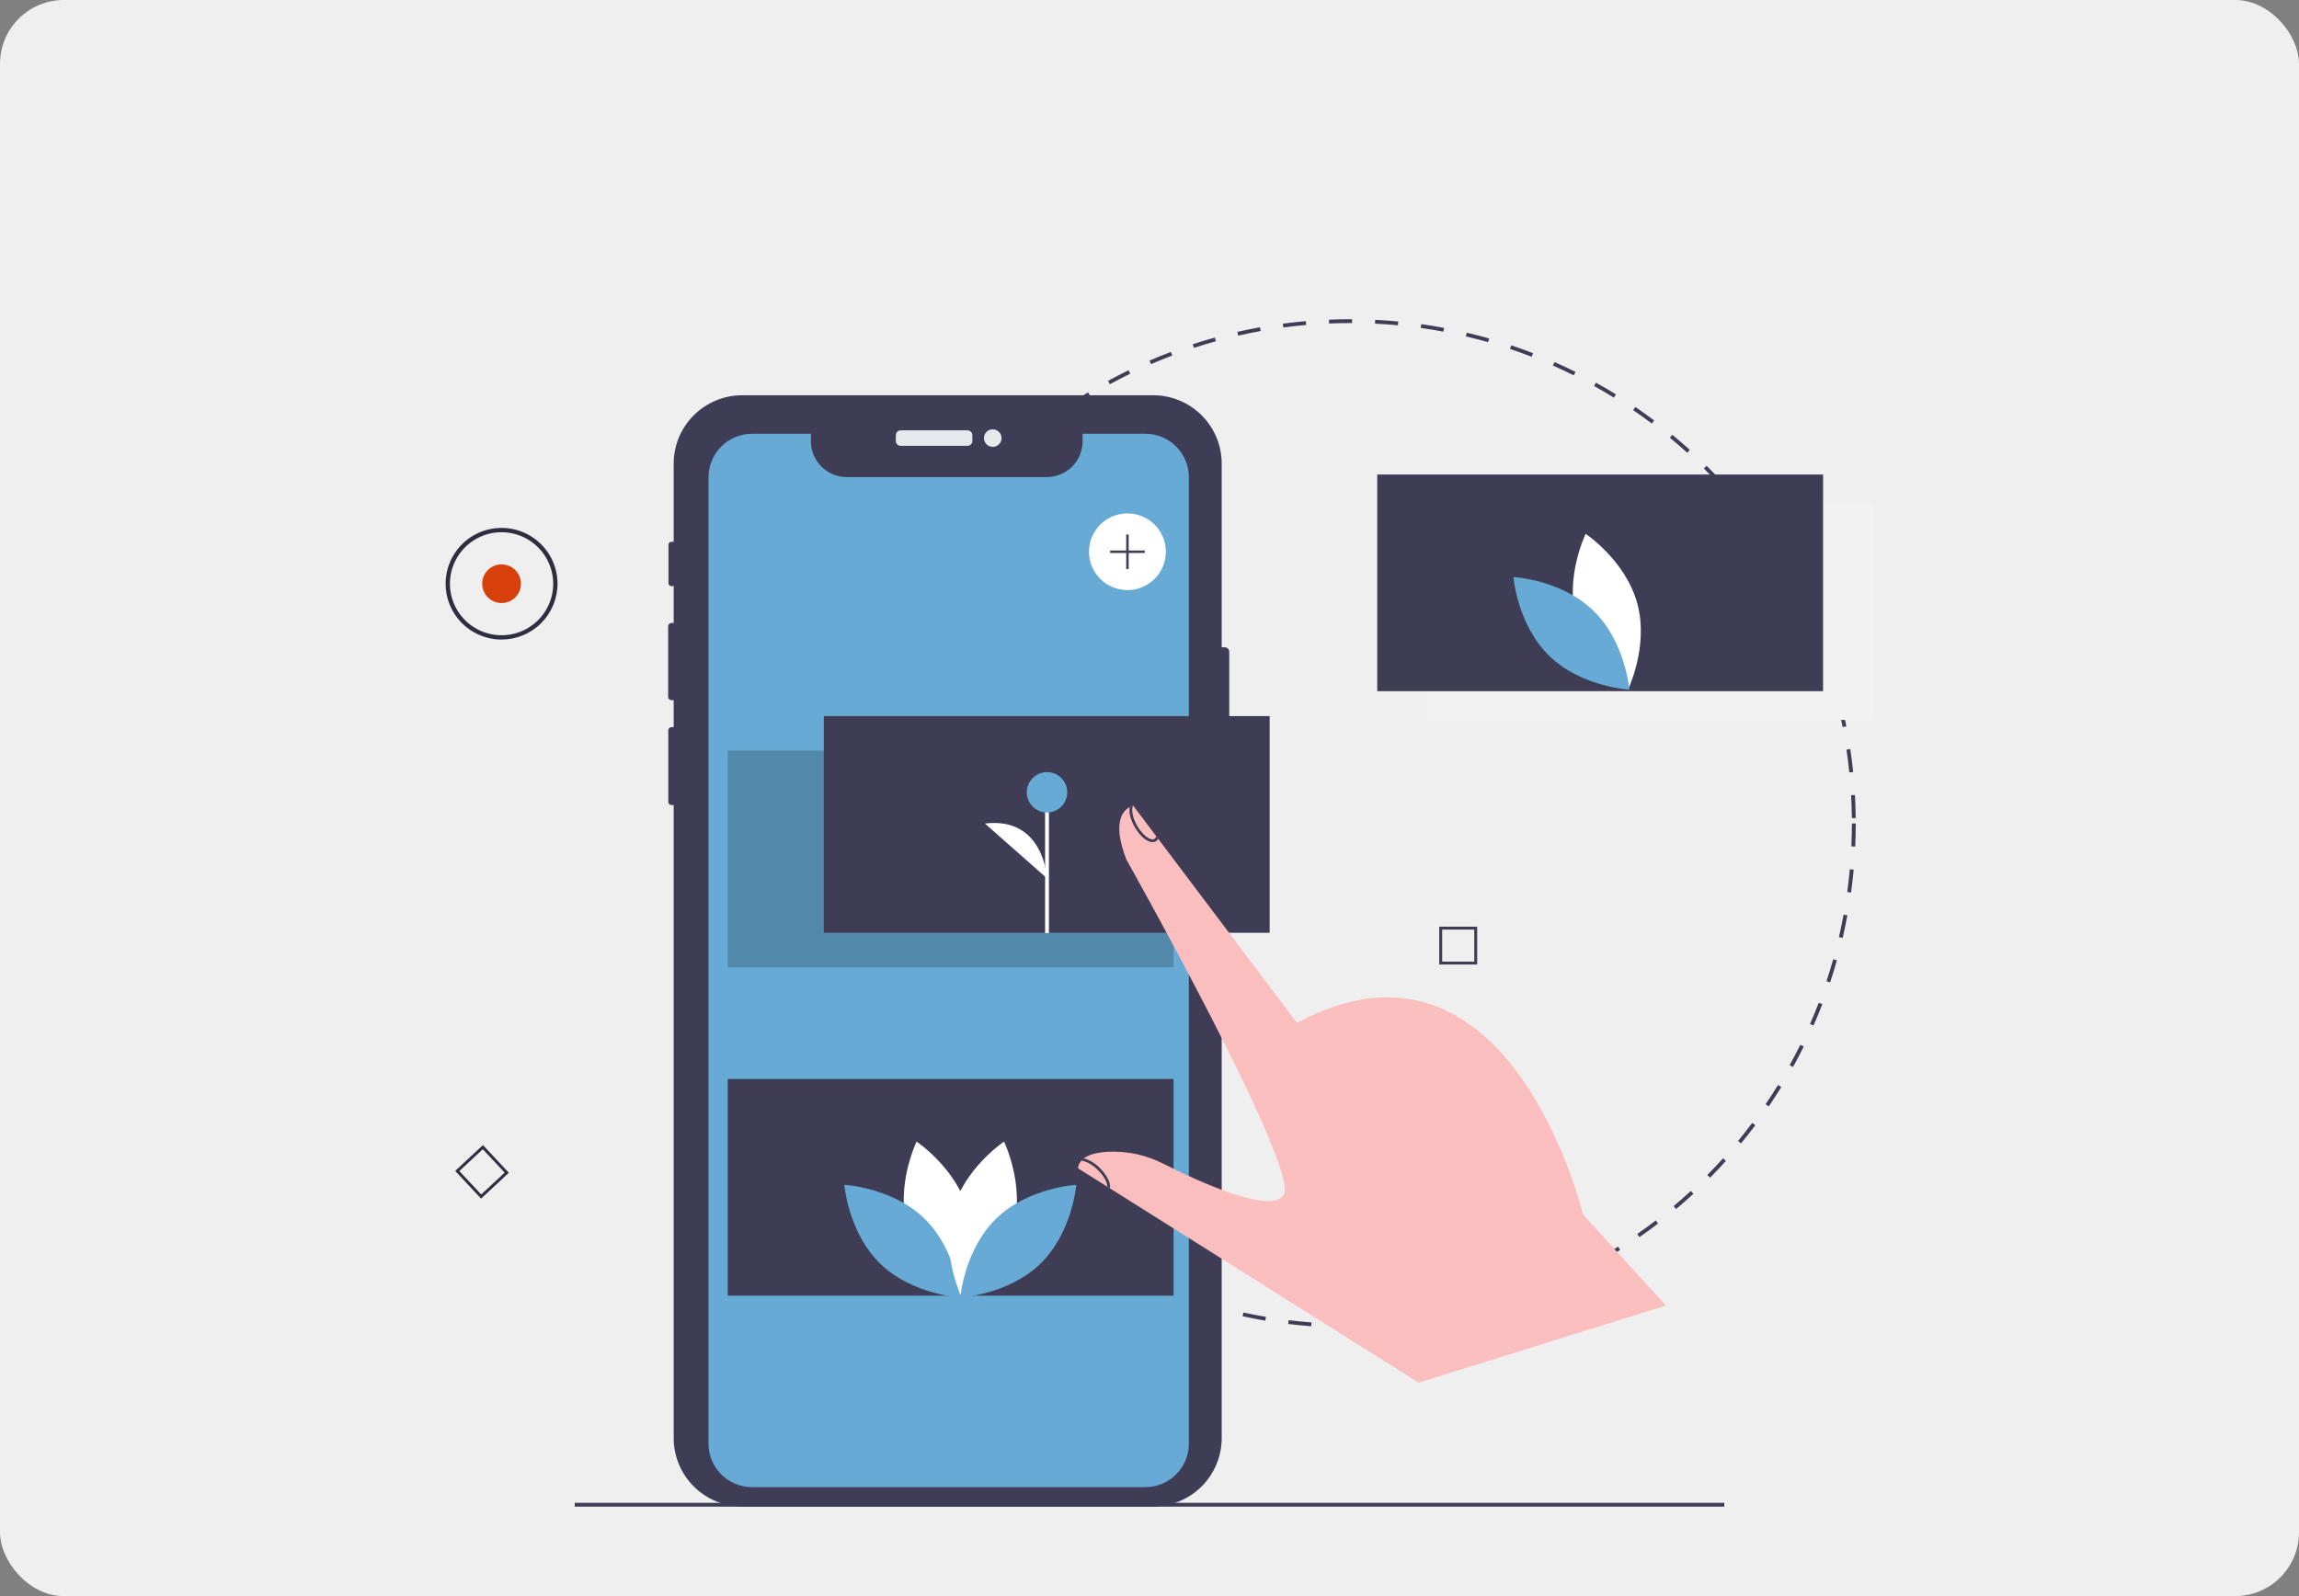 <svg width="360" height="250" viewBox="0 0 360 250" fill="none" xmlns="http://www.w3.org/2000/svg">
<rect x="0" y="0" width="360" height="250" fill="#808080" stroke="none"/>
<rect width="360" height="250" rx="10" fill="#EFEFEF"/>
<path d="M211.449 207.965C210.614 207.965 209.771 207.952 208.943 207.926L208.962 207.326C210.151 207.363 211.364 207.374 212.558 207.357L212.566 207.958C212.195 207.963 211.822 207.965 211.449 207.965ZM216.187 207.826L216.152 207.227C217.342 207.157 218.548 207.058 219.736 206.934L219.799 207.531C218.602 207.656 217.387 207.756 216.187 207.826ZM205.326 207.733C204.125 207.641 202.912 207.521 201.72 207.375L201.793 206.779C202.976 206.923 204.18 207.043 205.371 207.134L205.326 207.733ZM223.392 207.072L223.302 206.479C224.485 206.299 225.677 206.091 226.844 205.86L226.961 206.449C225.785 206.682 224.584 206.892 223.392 207.072ZM198.135 206.852C196.949 206.652 195.752 206.421 194.577 206.167L194.705 205.58C195.871 205.832 197.058 206.061 198.235 206.26L198.135 206.852ZM230.498 205.663L230.353 205.08C231.514 204.793 232.682 204.476 233.823 204.139L233.995 204.715C232.844 205.055 231.668 205.374 230.498 205.663ZM191.055 205.318C189.892 205.01 188.721 204.67 187.576 204.308L187.757 203.736C188.894 204.095 190.055 204.431 191.21 204.738L191.055 205.318ZM237.444 203.606L237.246 203.039C238.373 202.648 239.506 202.225 240.615 201.783L240.838 202.34C239.721 202.786 238.579 203.212 237.444 203.606ZM184.138 203.136C183.008 202.721 181.871 202.274 180.759 201.807L180.993 201.253C182.096 201.717 183.224 202.161 184.345 202.572L184.138 203.136ZM244.163 200.923L243.914 200.376C244.996 199.886 246.083 199.362 247.146 198.82L247.42 199.355C246.349 199.901 245.253 200.429 244.163 200.923ZM177.447 200.324C176.361 199.808 175.271 199.258 174.207 198.691L174.491 198.162C175.546 198.724 176.628 199.27 177.705 199.782L177.447 200.324ZM250.602 197.638L250.304 197.117C251.342 196.526 252.377 195.904 253.382 195.27L253.704 195.778C252.691 196.417 251.648 197.043 250.602 197.638ZM171.047 196.912C170.014 196.299 168.98 195.652 167.973 194.99L168.304 194.489C169.303 195.145 170.33 195.787 171.355 196.396L171.047 196.912ZM256.717 193.777L256.373 193.285C257.35 192.603 258.325 191.89 259.271 191.164L259.638 191.641C258.685 192.372 257.702 193.091 256.717 193.777ZM164.991 192.931C164.019 192.227 163.049 191.489 162.106 190.738L162.482 190.269C163.417 191.014 164.38 191.746 165.344 192.445L164.991 192.931ZM262.458 189.374L262.07 188.914C262.981 188.147 263.887 187.348 264.764 186.539L265.173 186.98C264.289 187.795 263.376 188.601 262.458 189.374ZM159.326 188.417C158.421 187.626 157.522 186.804 156.655 185.972L157.071 185.539C157.933 186.364 158.824 187.18 159.722 187.965L159.326 188.417ZM267.776 184.464L267.348 184.043C268.187 183.194 269.018 182.315 269.816 181.431L270.263 181.833C269.459 182.724 268.622 183.609 267.776 184.464ZM154.098 183.41C153.268 182.539 152.449 181.638 151.662 180.734L152.116 180.34C152.897 181.238 153.711 182.131 154.534 182.996L154.098 183.41ZM272.627 179.091L272.162 178.71C272.921 177.789 273.667 176.838 274.382 175.884L274.864 176.244C274.144 177.205 273.391 178.163 272.627 179.091ZM149.351 177.951C148.605 177.011 147.871 176.041 147.169 175.067L147.657 174.716C148.354 175.682 149.083 176.645 149.822 177.579L149.351 177.951ZM276.969 173.297L276.471 172.96C277.142 171.973 277.799 170.958 278.425 169.942L278.938 170.257C278.307 171.28 277.645 172.303 276.969 173.297ZM145.122 172.087C144.466 171.084 143.825 170.051 143.214 169.018L143.733 168.713C144.338 169.738 144.975 170.763 145.626 171.758L145.122 172.087ZM280.765 167.129L280.238 166.838C280.816 165.795 281.377 164.723 281.907 163.653L282.447 163.919C281.913 164.997 281.347 166.077 280.765 167.129ZM141.45 165.866C140.888 164.807 140.344 163.721 139.832 162.637L140.376 162.381C140.885 163.456 141.425 164.534 141.982 165.585L141.45 165.866ZM283.979 160.635L283.428 160.394C283.907 159.301 284.368 158.182 284.796 157.067L285.358 157.283C284.926 158.406 284.462 159.534 283.979 160.635ZM138.365 159.339C137.904 158.234 137.462 157.104 137.052 155.979L137.618 155.773C138.024 156.89 138.463 158.012 138.92 159.108L138.365 159.339ZM286.581 153.869L286.01 153.68C286.386 152.551 286.74 151.396 287.063 150.249L287.643 150.411C287.317 151.568 286.96 152.731 286.581 153.869ZM135.893 152.553C135.535 151.408 135.198 150.239 134.893 149.077L135.475 148.924C135.778 150.077 136.112 151.238 136.467 152.374L135.893 152.553ZM288.543 146.908L287.957 146.772C288.226 145.615 288.472 144.433 288.689 143.259L289.281 143.368C289.063 144.55 288.814 145.741 288.543 146.908ZM134.054 145.559C133.804 144.386 133.576 143.19 133.379 142.006L133.973 141.907C134.169 143.083 134.394 144.269 134.643 145.433L134.054 145.559ZM289.854 139.798L289.258 139.716C289.42 138.54 289.556 137.34 289.664 136.151L290.264 136.205C290.155 137.404 290.017 138.612 289.854 139.798V139.798ZM132.868 138.426C132.727 137.237 132.61 136.026 132.522 134.827L133.122 134.783C133.209 135.974 133.325 137.175 133.466 138.355L132.868 138.426ZM290.509 132.597L289.908 132.57C289.961 131.38 289.988 130.173 289.988 128.983H290.59C290.59 130.182 290.563 131.398 290.509 132.597L290.509 132.597ZM132.34 131.215C132.319 130.479 132.309 129.728 132.308 128.983C132.308 128.521 132.312 128.059 132.32 127.599L132.922 127.609C132.914 128.066 132.91 128.524 132.91 128.983C132.91 129.722 132.921 130.468 132.941 131.199L132.34 131.215ZM289.984 128.145C289.972 126.954 289.932 125.747 289.866 124.557L290.466 124.524C290.533 125.723 290.573 126.939 290.586 128.138L289.984 128.145ZM133.065 124.024L132.464 123.986C132.539 122.786 132.643 121.574 132.772 120.383L133.371 120.448C133.242 121.63 133.14 122.832 133.065 124.024ZM289.584 120.98C289.464 119.796 289.314 118.598 289.14 117.419L289.735 117.331C289.911 118.519 290.062 119.726 290.183 120.919L289.584 120.98ZM133.839 116.89L133.244 116.798C133.429 115.61 133.643 114.413 133.881 113.239L134.471 113.358C134.235 114.523 134.022 115.711 133.839 116.89ZM288.532 113.882C288.303 112.711 288.044 111.531 287.762 110.377L288.347 110.235C288.631 111.398 288.892 112.587 289.123 113.767L288.532 113.882ZM135.265 109.858L134.681 109.712C134.973 108.548 135.297 107.375 135.643 106.225L136.219 106.398C135.876 107.539 135.555 108.703 135.265 109.858ZM286.831 106.911C286.496 105.767 286.129 104.617 285.741 103.491L286.31 103.296C286.701 104.43 287.071 105.589 287.409 106.742L286.831 106.911ZM137.336 102.976L136.769 102.777C137.169 101.642 137.601 100.501 138.052 99.386L138.61 99.612C138.162 100.718 137.733 101.85 137.336 102.976ZM284.494 100.125C284.055 99.02 283.585 97.91 283.097 96.828L283.646 96.581C284.138 97.672 284.612 98.79 285.054 99.904L284.494 100.125ZM140.038 96.31L139.491 96.06C139.993 94.967 140.528 93.872 141.081 92.803L141.616 93.079C141.067 94.139 140.537 95.226 140.038 96.31ZM281.549 93.597C281.01 92.537 280.44 91.474 279.853 90.439L280.376 90.143C280.968 91.186 281.543 92.257 282.085 93.325L281.549 93.597ZM143.341 89.924L142.819 89.624C143.42 88.584 144.053 87.543 144.701 86.529L145.208 86.853C144.565 87.858 143.936 88.892 143.341 89.924ZM278.013 87.361C277.377 86.35 276.711 85.344 276.034 84.369L276.528 84.027C277.211 85.009 277.882 86.023 278.523 87.041L278.013 87.361ZM147.215 83.87L146.723 83.524C147.416 82.542 148.142 81.563 148.879 80.615L149.355 80.983C148.623 81.924 147.903 82.896 147.215 83.87ZM273.919 81.47C273.194 80.522 272.439 79.579 271.674 78.669L272.135 78.283C272.906 79.201 273.667 80.15 274.398 81.106L273.919 81.47ZM151.624 78.197L151.166 77.807C151.944 76.895 152.756 75.986 153.578 75.107L154.018 75.517C153.202 76.389 152.397 77.291 151.624 78.197ZM269.303 75.972C268.495 75.094 267.656 74.223 266.811 73.385L267.235 72.959C268.087 73.804 268.932 74.681 269.746 75.566L269.303 75.972ZM156.53 72.95L156.109 72.52C156.97 71.68 157.861 70.849 158.756 70.051L159.157 70.499C158.268 71.291 157.384 72.116 156.53 72.95V72.95ZM264.203 70.914C263.317 70.112 262.403 69.321 261.485 68.563L261.868 68.1C262.793 68.864 263.715 69.661 264.608 70.469L264.203 70.914ZM161.892 68.171L161.512 67.706C162.443 66.949 163.405 66.203 164.371 65.488L164.73 65.97C163.771 66.68 162.816 67.421 161.892 68.171V68.171ZM258.661 66.337C257.705 65.619 256.722 64.914 255.738 64.242L256.077 63.747C257.069 64.423 258.06 65.133 259.023 65.857L258.661 66.337ZM167.664 63.902L167.328 63.403C168.325 62.734 169.35 62.079 170.377 61.456L170.689 61.969C169.671 62.588 168.653 63.238 167.664 63.902V63.902ZM252.721 62.282C251.704 61.654 250.659 61.042 249.617 60.462L249.91 59.938C250.96 60.522 252.013 61.139 253.038 61.772L252.721 62.282ZM173.799 60.177L173.51 59.65C174.564 59.075 175.645 58.516 176.722 57.99L176.987 58.53C175.918 59.052 174.845 59.606 173.799 60.177ZM246.431 58.786C245.361 58.253 244.264 57.739 243.171 57.257L243.414 56.708C244.515 57.193 245.621 57.712 246.7 58.248L246.431 58.786ZM180.245 57.031L180.006 56.48C181.108 56.003 182.234 55.546 183.355 55.121L183.568 55.683C182.457 56.104 181.339 56.558 180.245 57.031H180.245ZM239.842 55.879C238.728 55.448 237.588 55.036 236.452 54.656L236.644 54.087C237.788 54.47 238.937 54.884 240.06 55.319L239.842 55.879ZM186.958 54.486L186.771 53.916C187.915 53.542 189.082 53.189 190.239 52.869L190.4 53.447C189.251 53.766 188.093 54.115 186.958 54.486ZM233.018 53.593C231.87 53.267 230.699 52.963 229.538 52.69L229.676 52.105C230.846 52.38 232.026 52.687 233.183 53.016L233.018 53.593ZM193.886 52.568L193.752 51.982C194.925 51.715 196.119 51.471 197.302 51.258L197.409 51.849C196.235 52.061 195.05 52.303 193.886 52.568ZM226.02 51.947C224.848 51.727 223.655 51.532 222.472 51.367L222.556 50.772C223.747 50.939 224.95 51.136 226.131 51.357L226.02 51.947ZM200.961 51.294L200.882 50.698C202.073 50.539 203.285 50.406 204.483 50.302L204.535 50.9C203.346 51.004 202.144 51.136 200.961 51.294V51.294ZM218.901 50.949C217.715 50.837 216.509 50.752 215.314 50.694L215.344 50.094C216.547 50.152 217.763 50.239 218.957 50.351L218.901 50.949ZM208.124 50.67L208.098 50.07C209.205 50.024 210.332 50 211.449 50L211.722 50L211.72 50.601L211.449 50.601C210.34 50.601 209.221 50.624 208.124 50.67V50.67Z" fill="#3F3D56"/>
<path d="M192.487 102.077V121.802C192.486 121.984 192.413 122.159 192.284 122.288C192.155 122.417 191.98 122.489 191.798 122.49H191.307V225.242C191.307 228.086 190.175 230.813 188.16 232.823C186.146 234.834 183.413 235.963 180.564 235.964H116.232C114.821 235.963 113.424 235.686 112.121 235.147C110.818 234.608 109.634 233.818 108.637 232.823C107.639 231.827 106.848 230.645 106.309 229.345C105.769 228.044 105.492 226.65 105.492 225.242V126.093H105.137C105.008 126.094 104.884 126.043 104.793 125.952C104.702 125.862 104.65 125.739 104.649 125.61V114.384C104.649 114.32 104.662 114.257 104.686 114.198C104.711 114.139 104.747 114.085 104.792 114.04C104.837 113.995 104.891 113.959 104.95 113.935C105.009 113.91 105.073 113.898 105.137 113.898H105.492V109.669H105.134C104.999 109.669 104.869 109.615 104.774 109.519C104.678 109.423 104.625 109.294 104.625 109.159V98.086C104.626 97.952 104.679 97.823 104.775 97.728C104.87 97.633 104.999 97.579 105.134 97.579H105.492V91.807H105.128C105.068 91.807 105.01 91.795 104.955 91.772C104.9 91.75 104.85 91.717 104.808 91.675C104.766 91.633 104.733 91.583 104.711 91.529C104.688 91.474 104.676 91.415 104.676 91.356V85.314C104.676 85.194 104.723 85.079 104.808 84.994C104.893 84.909 105.008 84.861 105.128 84.86H105.492V72.626C105.492 69.783 106.624 67.057 108.638 65.047C110.652 63.037 113.383 61.907 116.232 61.907H180.564C183.413 61.907 186.145 63.036 188.16 65.046C190.174 67.056 191.306 69.783 191.307 72.626V101.39H191.798C191.98 101.39 192.155 101.463 192.284 101.592C192.413 101.72 192.486 101.895 192.487 102.077Z" fill="#3F3D56"/>
<path d="M151.497 67.405H141.044C140.621 67.405 140.279 67.747 140.279 68.168V69.07C140.279 69.492 140.621 69.834 141.044 69.834H151.497C151.92 69.834 152.262 69.492 152.262 69.07V68.168C152.262 67.747 151.92 67.405 151.497 67.405Z" fill="#E6E8EC"/>
<path d="M155.454 69.997C156.217 69.997 156.835 69.38 156.835 68.619C156.835 67.859 156.217 67.242 155.454 67.242C154.692 67.242 154.074 67.859 154.074 68.619C154.074 69.38 154.692 69.997 155.454 69.997Z" fill="#E6E8EC"/>
<path d="M186.163 74.746V226.131C186.162 227.935 185.444 229.664 184.166 230.939C182.887 232.214 181.154 232.93 179.347 232.93H117.765C116.869 232.932 115.983 232.757 115.155 232.416C114.328 232.075 113.576 231.574 112.943 230.943C112.31 230.311 111.808 229.561 111.465 228.735C111.123 227.91 110.948 227.025 110.949 226.131V74.746C110.949 73.852 111.125 72.968 111.468 72.143C111.81 71.317 112.312 70.567 112.945 69.936C113.578 69.304 114.329 68.803 115.156 68.461C115.983 68.12 116.87 67.944 117.765 67.944H126.982V69.124C126.982 70.609 127.573 72.034 128.626 73.084C129.678 74.135 131.105 74.725 132.594 74.725H163.913C165.402 74.725 166.829 74.135 167.882 73.084C168.934 72.034 169.525 70.609 169.525 69.124V67.944H179.347C180.242 67.943 181.129 68.119 181.956 68.461C182.783 68.802 183.534 69.304 184.167 69.935C184.8 70.567 185.302 71.317 185.645 72.142C185.987 72.968 186.163 73.852 186.163 74.746Z" fill="#67AAD5"/>
<path opacity="0.2" d="M183.768 117.571H113.955V151.506H183.768V117.571Z" fill="black"/>
<path d="M293.301 78.83H223.489V112.766H293.301V78.83Z" fill="#F2F2F2"/>
<path d="M183.768 169.008H113.955V202.944H183.768V169.008Z" fill="#3F3D56"/>
<path d="M176.546 92.428C179.869 92.428 182.564 89.739 182.564 86.422C182.564 83.105 179.869 80.416 176.546 80.416C173.222 80.416 170.527 83.105 170.527 86.422C170.527 89.739 173.222 92.428 176.546 92.428Z" fill="white"/>
<path d="M179.254 86.229H176.739V83.719H176.352V86.229H173.837V86.615H176.352V89.125H176.739V86.615H179.254V86.229Z" fill="#3F3D56"/>
<path d="M285.477 74.326H215.665V108.261H285.477V74.326Z" fill="#3F3D56"/>
<path d="M246.829 97.11C248.657 103.852 254.917 108.028 254.917 108.028C254.917 108.028 258.213 101.272 256.386 94.53C254.558 87.788 248.299 83.613 248.299 83.613C248.299 83.613 245.002 90.368 246.829 97.11Z" fill="white"/>
<path d="M249.515 95.662C254.53 100.533 255.142 108.023 255.142 108.023C255.142 108.023 247.624 107.613 242.609 102.741C237.595 97.869 236.982 90.38 236.982 90.38C236.982 90.38 244.5 90.79 249.515 95.662Z" fill="#67AAD5"/>
<path d="M142.063 192.31C143.891 199.052 150.15 203.228 150.15 203.228C150.15 203.228 153.447 196.472 151.62 189.73C149.792 182.988 143.532 178.812 143.532 178.812C143.532 178.812 140.236 185.568 142.063 192.31Z" fill="white"/>
<path d="M144.749 190.861C149.763 195.733 150.376 203.222 150.376 203.222C150.376 203.222 142.858 202.813 137.843 197.941C132.828 193.069 132.216 185.58 132.216 185.58C132.216 185.58 139.734 185.989 144.749 190.861Z" fill="#67AAD5"/>
<path d="M158.689 192.31C156.861 199.052 150.601 203.228 150.601 203.228C150.601 203.228 147.305 196.472 149.132 189.73C150.96 182.988 157.219 178.812 157.219 178.812C157.219 178.812 160.516 185.568 158.689 192.31Z" fill="white"/>
<path d="M156.003 190.861C150.988 195.733 150.376 203.222 150.376 203.222C150.376 203.222 157.894 202.813 162.909 197.941C167.923 193.069 168.536 185.58 168.536 185.58C168.536 185.58 161.018 185.989 156.003 190.861Z" fill="#67AAD5"/>
<path d="M231.312 151.074H225.372V145.146H231.312V151.074ZM225.829 150.618H230.855V145.602H225.829V150.618Z" fill="#3F3D56"/>
<path d="M75.331 187.737L71.279 183.401L75.623 179.358L79.675 183.693L75.331 187.737ZM71.925 183.424L75.353 187.092L79.029 183.671L75.6 180.002L71.925 183.424Z" fill="#2F2E41"/>
<path d="M78.54 94.457C80.215 94.457 81.573 93.102 81.573 91.43C81.573 89.759 80.215 88.404 78.54 88.404C76.865 88.404 75.508 89.759 75.508 91.43C75.508 93.102 76.865 94.457 78.54 94.457Z" fill="#D8400B"/>
<path d="M78.54 100.174C76.807 100.174 75.114 99.662 73.673 98.701C72.232 97.74 71.109 96.374 70.446 94.776C69.783 93.179 69.609 91.421 69.947 89.724C70.285 88.028 71.12 86.47 72.345 85.247C73.57 84.025 75.131 83.192 76.831 82.854C78.531 82.517 80.292 82.69 81.893 83.352C83.494 84.014 84.862 85.135 85.825 86.572C86.788 88.01 87.302 89.701 87.302 91.43C87.299 93.749 86.375 95.971 84.733 97.61C83.09 99.25 80.863 100.172 78.54 100.174ZM78.54 83.359C76.941 83.359 75.377 83.832 74.047 84.719C72.717 85.606 71.68 86.867 71.068 88.341C70.456 89.816 70.296 91.439 70.608 93.005C70.92 94.571 71.691 96.009 72.822 97.138C73.953 98.266 75.394 99.035 76.963 99.347C78.531 99.658 80.157 99.498 81.635 98.887C83.113 98.276 84.376 97.242 85.265 95.915C86.153 94.587 86.628 93.027 86.628 91.43C86.625 89.29 85.772 87.239 84.256 85.726C82.74 84.213 80.684 83.361 78.54 83.359Z" fill="#2F2E41"/>
<path d="M270 235.387H90V235.988H270V235.387Z" fill="#3F3D56"/>
<path d="M198.813 112.165H129.001V146.101H198.813V112.165Z" fill="#3F3D56"/>
<path d="M164.252 123.8H163.651V146.147H164.252V123.8Z" fill="white"/>
<path d="M163.952 127.261C165.7 127.261 167.118 125.846 167.118 124.101C167.118 122.355 165.7 120.941 163.952 120.941C162.203 120.941 160.785 122.355 160.785 124.101C160.785 125.846 162.203 127.261 163.952 127.261Z" fill="#67AAD5"/>
<path d="M163.952 137.573C163.952 137.573 163.499 127.864 154.226 128.992L163.952 137.573Z" fill="white"/>
<path d="M260.864 204.48L222.139 216.571L173.966 186.234L173.964 186.232L173.806 186.134L173.78 186.117L173.397 185.878L168.81 182.997C168.819 182.92 168.83 182.844 168.845 182.771C168.915 182.415 169.078 182.083 169.317 181.81C169.4 181.712 169.491 181.621 169.589 181.538H169.591C169.635 181.501 169.68 181.464 169.728 181.43C169.775 181.393 169.825 181.359 169.877 181.326C170.764 180.732 172.101 180.48 173.494 180.404C176.503 180.262 179.496 180.909 182.176 182.283C187.591 185.016 199.23 190.394 201.045 187.1C203.425 182.781 176.382 134.634 176.382 134.634C174.156 128.923 175.785 127.057 176.806 126.47C176.837 126.453 176.867 126.435 176.895 126.42C177.003 126.365 177.115 126.317 177.23 126.278C177.29 126.256 177.352 126.238 177.414 126.224C177.431 126.219 177.447 126.216 177.464 126.213L181.051 130.972L181.105 131.043L181.298 131.3L181.356 131.378L203.101 160.219C236.417 142.298 247.883 190.23 247.883 190.23L260.864 204.48Z" fill="#FBBEBE"/>
<path d="M181.356 131.378C181.277 131.54 181.153 131.676 180.998 131.77C180.844 131.864 180.665 131.911 180.484 131.907C180.364 131.906 180.245 131.89 180.129 131.859C179.325 131.643 178.392 130.762 177.696 129.56C177.016 128.385 176.737 127.204 176.895 126.42C177.003 126.365 177.115 126.317 177.23 126.278C177.29 126.256 177.352 126.238 177.414 126.224C177.135 126.77 177.302 128.012 178.072 129.344C178.702 130.434 179.554 131.259 180.24 131.44C180.323 131.475 180.414 131.49 180.505 131.484C180.595 131.479 180.683 131.452 180.762 131.407C180.84 131.361 180.907 131.298 180.957 131.223C181.008 131.147 181.04 131.061 181.051 130.972L181.105 131.043L181.298 131.3L181.356 131.378Z" fill="#3F3D56"/>
<path d="M173.806 186.134L173.78 186.117L173.397 185.878C173.399 185.262 172.932 184.254 171.9 183.241C171.028 182.393 170.015 181.836 169.317 181.81C169.4 181.712 169.491 181.621 169.589 181.538H169.591C169.635 181.501 169.68 181.464 169.728 181.43C170.67 181.707 171.523 182.225 172.203 182.933C173.336 184.044 173.959 185.312 173.806 186.134Z" fill="#3F3D56"/>
</svg>
